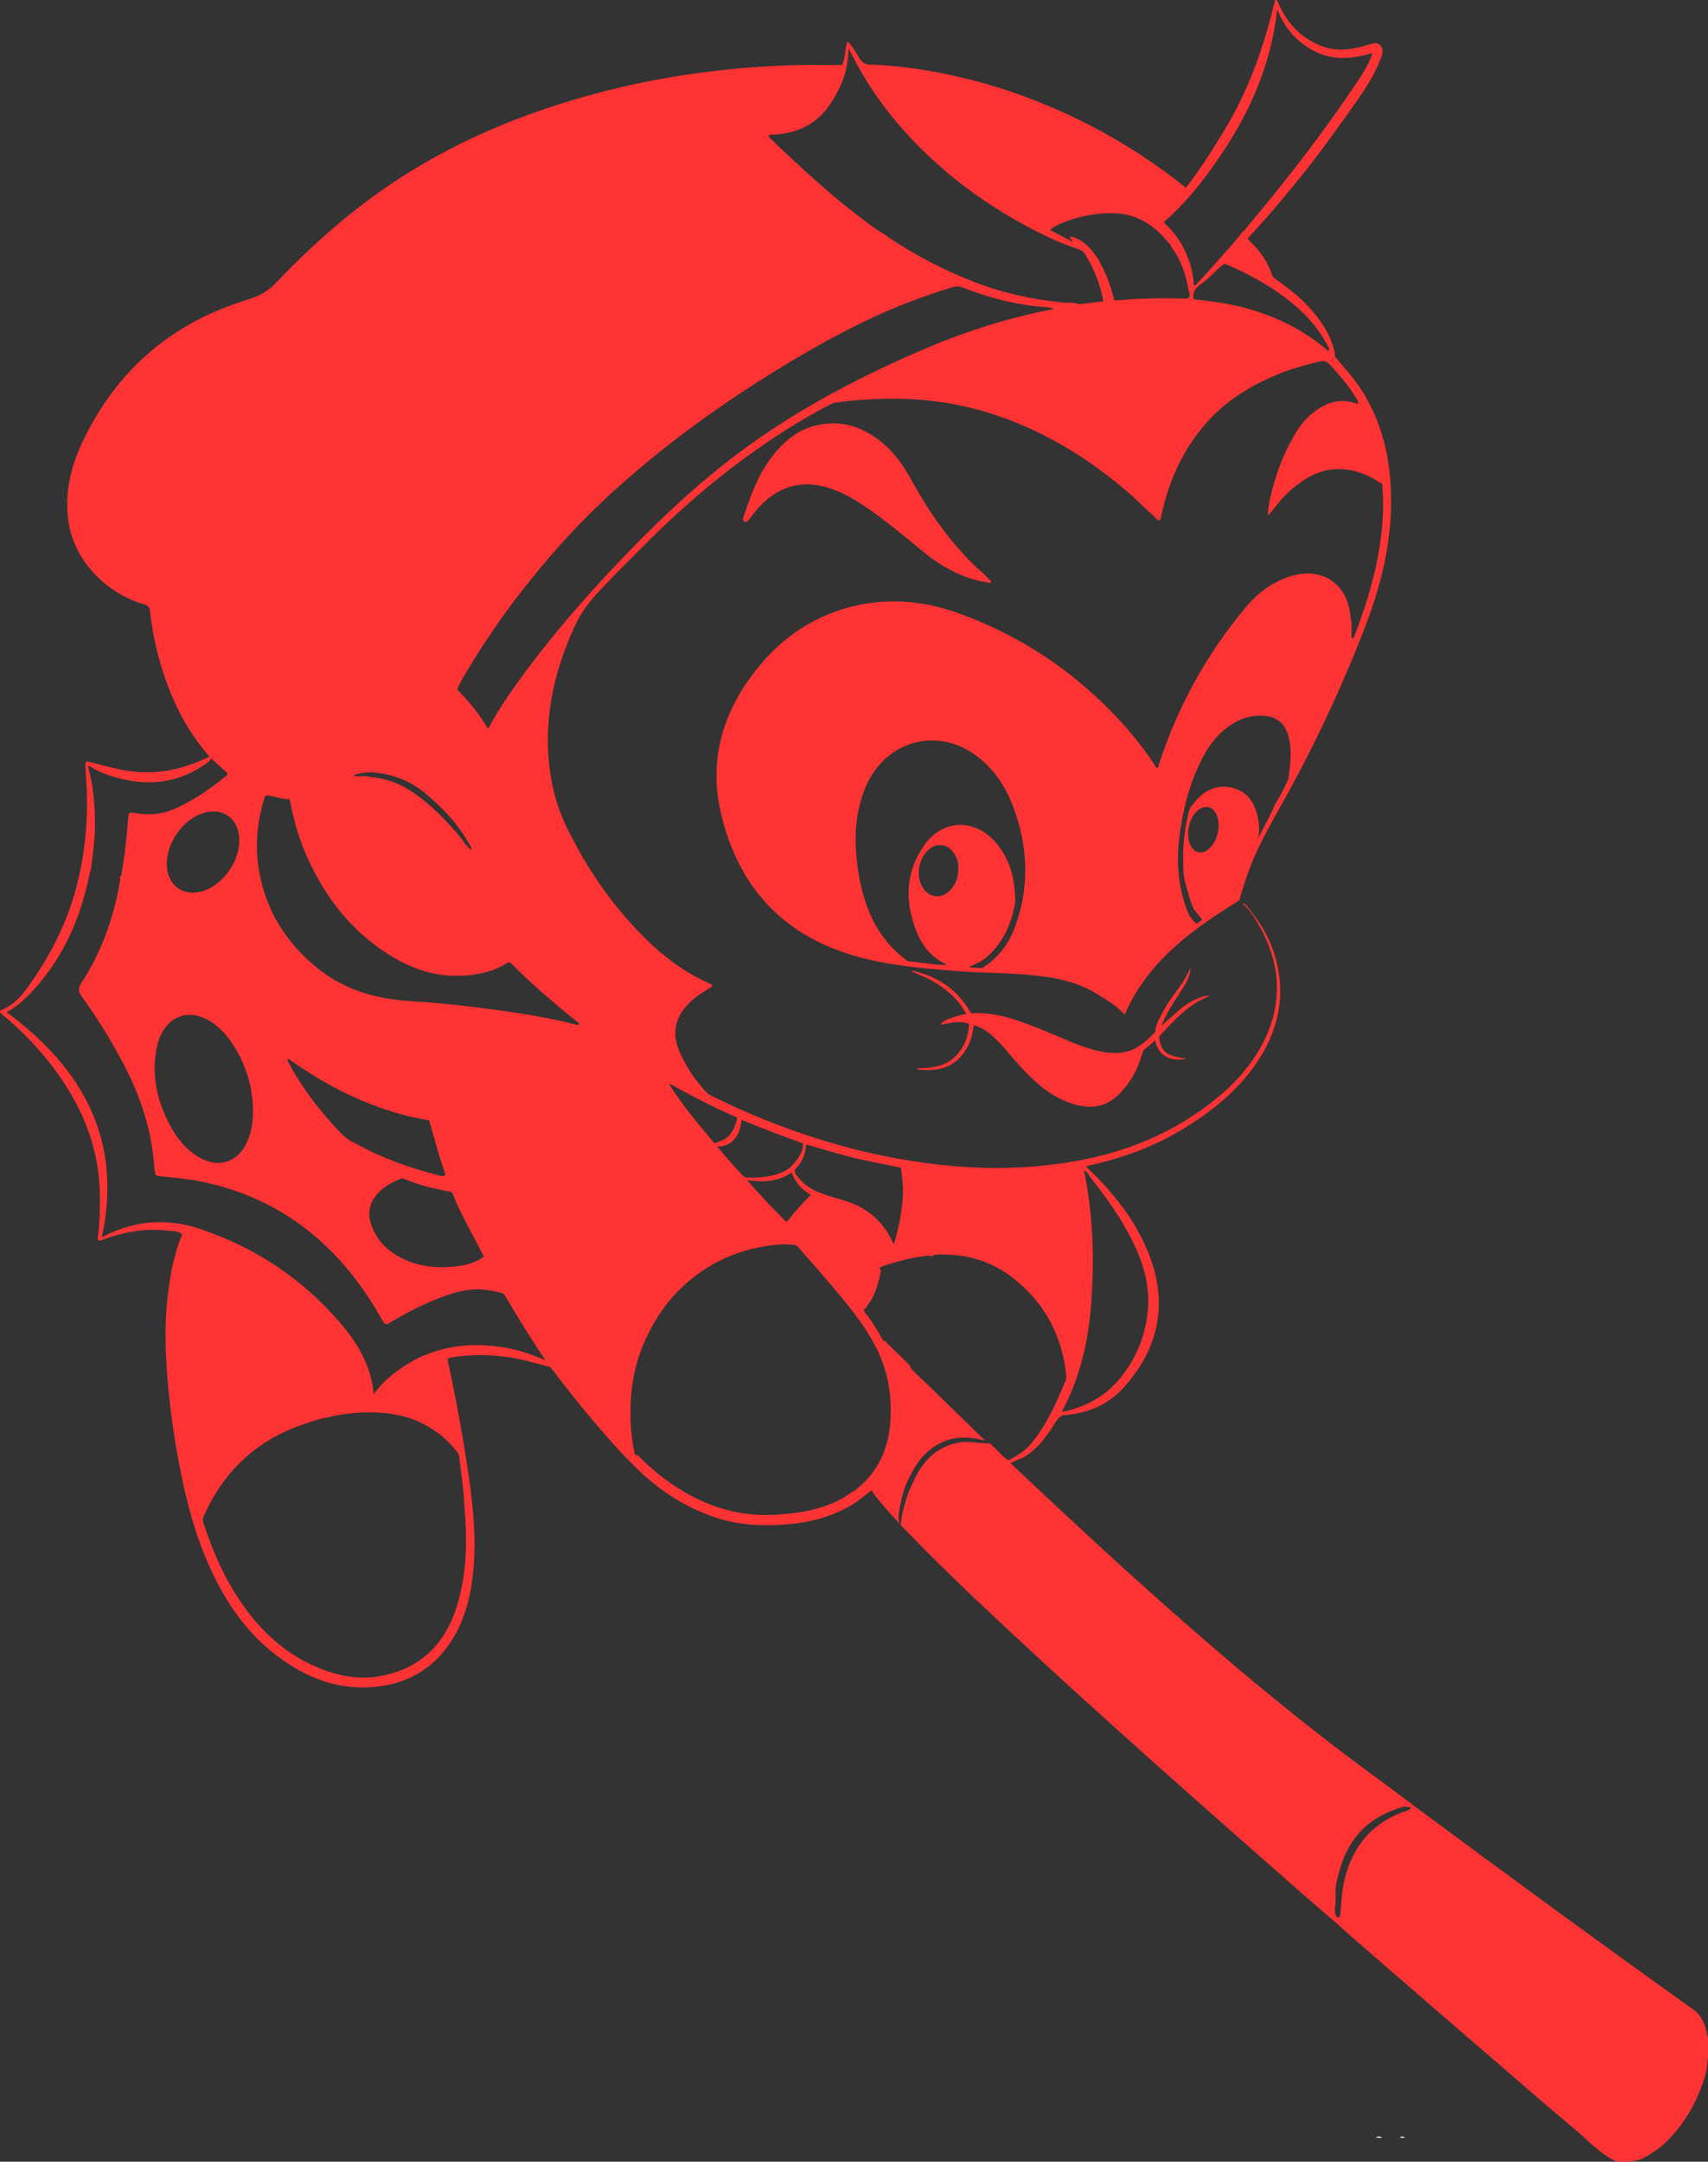 <?xml version="1.0" encoding="utf-8"?>
<!-- Generator: Adobe Illustrator 17.0.0, SVG Export Plug-In . SVG Version: 6.00 Build 0)  -->
<!DOCTYPE svg PUBLIC "-//W3C//DTD SVG 1.1//EN" "http://www.w3.org/Graphics/SVG/1.1/DTD/svg11.dtd">
<svg version="1.1" id="_x37C_" xmlns="http://www.w3.org/2000/svg" xmlns:xlink="http://www.w3.org/1999/xlink" x="0px" y="0px"
	 width="221.104px" height="279.793px" viewBox="0 0 221.104 279.793" enable-background="new 0 0 221.104 279.793"
	 xml:space="preserve">
<rect x="0" y="0" width="221.104" height="279.793" fill="#333333" stroke="none"/>
<path fill="#FF3333" d="M150.039,134.145c0.27,2.25,1.189,2.514,3.525,2.871c-1.662,0.434-3.607-0.136-4.021-2.363
	c-0.443,0.378-0.879,0.77-1.338,1.129c-0.217,0.17-0.285,0.377-0.354,0.627c-0.561,2.054-1.588,3.853-3.113,5.329
	c-1.672,1.616-3.684,1.817-5.816,1.152c-2.609-0.813-4.627-2.504-6.467-4.447c-1.32-1.392-2.447-2.957-3.867-4.259
	c-0.742-0.683-1.559-1.246-2.559-1.491c-0.07,0.814-0.23,1.605-0.57,2.355c-1.32,2.906-3.658,3.758-6.615,3.372
	c-0.027-0.004-0.051-0.055-0.121-0.137c1.715-0.076,3.41-0.149,4.746-1.358c1.305-1.183,1.922-2.689,1.973-4.44
	c-1.193-0.297-1.607-0.279-3.721,0.163c0.453-0.612,1.186-0.922,3.363-1.423c-1.078-1.993-2.732-3.38-4.695-4.428
	c-0.641-0.341-1.324-0.604-1.986-0.901c-0.105-0.042-0.209-0.084-0.393-0.157c0.246-0.119,0.391-0.095,0.531,0.021
	c3.17,0.767,5.564,2.56,7.174,5.399c3.498-0.237,6.613,1.094,9.748,2.359c2.16,0.872,4.254,1.922,6.537,2.467
	c0.957,0.228,1.92,0.36,2.912,0.289c1.992-0.142,3.346-1.355,4.631-2.701c0.041-1.002,0.596-1.807,1.035-2.651
	c0.451-0.872,1.016-1.676,1.596-2.466c0.738-1.005,1.453-2.022,1.926-3.193c0.006,0.894-0.375,1.646-0.816,2.373
	c-0.918,1.514-1.996,2.932-2.713,4.565c-0.084,0.189-0.148,0.385-0.223,0.578c0.732-0.653,1.453-1.317,2.195-1.958
	c0.924-0.794,1.943-1.436,3.115-1.807c0.258-0.082,0.512-0.169,0.936-0.086C153.744,129.967,151.973,132.153,150.039,134.145z
	 M96.922,67.288c0.477-0.58,0.906-1.203,1.422-1.747c2.129-2.248,4.729-3.287,7.803-2.676c2.105,0.419,3.99,1.449,5.764,2.643
	c2.688,1.81,5.164,3.892,7.662,5.949c2.193,1.807,4.652,3.154,7.455,3.799c0.1,0.036,0.203,0.084,0.24-0.013
	c0.01,0.003,0.02,0.007,0.031,0.009c0.25,0.078,0.506,0.175,0.766,0.169c0.365-0.008,0.309-0.166,0.072-0.337
	c-0.01-0.036-0.035-0.058-0.068-0.064c-0.604-0.743-1.398-1.286-2.07-1.958c-3.17-3.167-5.732-6.775-7.881-10.697
	c-0.965-1.763-2.063-3.442-3.588-4.784c-2.559-2.249-5.467-3.333-8.895-2.512c-2.648,0.635-4.49,2.38-6.037,4.502
	c-1.621,2.224-2.482,4.798-3.361,7.363c-0.07,0.204-0.104,0.427,0.111,0.565C96.613,67.667,96.777,67.463,96.922,67.288z
	 M220.976,263.223c-0.238-1.24-0.705-2.357-1.773-3.12c-12.15-8.676-24.193-17.501-36.184-26.397l0,0v-0.001
	c-1.82-1.357-3.629-2.729-5.463-4.069c-8.969-6.575-17.51-13.678-25.836-21.044c-4.5-3.981-8.947-8.021-13.342-12.116
	c-2.533-2.361-5.055-4.737-7.58-7.106c0.648-0.342,1.369-0.52,1.998-0.924c1.527-0.983,2.58-2.388,3.529-3.884
	c0.367-0.578,0.684-1.203,1.314-1.4c0.229,0.007,0.461,0.043,0.684-0.056c2.877-0.289,5.357-1.502,7.242-3.629
	c4.449-5.018,5.654-10.752,3.191-17.068c-1.746-4.479-4.689-8.15-8.174-11.412c0.072-0.038,0.141-0.095,0.217-0.111
	c4.475-0.954,8.721-2.503,12.619-4.929c3.912-2.433,7.412-5.3,9.836-9.311c1.861-3.082,2.777-6.418,2.377-10.001
	c-0.373-3.329-1.695-6.319-3.852-8.904c-0.273-0.325-0.463-0.81-1-0.849c0.934,0.746,1.57,1.729,2.143,2.746
	c1.447,2.57,2.402,5.319,2.377,8.284c-0.023,3.024-0.949,5.82-2.561,8.406c-1.904,3.061-4.492,5.411-7.406,7.463
	c-5.619,3.958-11.922,6.036-18.686,6.889c-3.158,0.398-6.326,0.573-9.502,0.466c-4.855-0.162-9.652-0.813-14.393-1.889
	c-5.746-1.303-11.297-3.192-16.688-5.562c-1.338-0.589-2.643-1.252-3.971-1.866c-0.656-0.305-1.033-0.909-1.477-1.422
	c-1.045-1.205-1.851-2.571-2.533-4.017c-1.449-3.074-0.4-5.395,1.898-7.245c0.604-0.485,1.264-0.89,1.924-1.294
	c0.414-0.253,0.404-0.359-0.039-0.553c-4.133-1.804-7.428-4.684-10.394-8.005c-3.313-3.705-5.979-7.834-8.146-12.292
	c-1.266-2.604-1.971-5.37-2.256-8.241c-0.621-6.27,0.76-12.152,3.381-17.82c0.816-1.762,1.963-3.215,3.275-4.608
	c2.035-2.161,4.148-4.244,6.248-6.34c5.357-5.346,11.174-10.128,17.553-14.209c1.936-1.239,3.926-2.396,5.971-3.449
	c0.422-0.218,0.881-0.256,1.334-0.316c1.842-0.246,3.693-0.348,5.553-0.399c5.258-0.143,10.371,0.613,15.322,2.379
	c4.561,1.626,8.76,3.94,12.658,6.802c1.99,1.46,3.895,3.023,5.65,4.765c0.518,0.513,1.102,0.958,1.607,1.489
	c0.125,0.131,0.246,0.345,0.453,0.277c0.197-0.063,0.195-0.303,0.234-0.483c0.396-1.82,0.914-3.603,1.633-5.327
	c1.07-2.569,2.518-4.891,4.383-6.967c2.592-2.883,5.826-4.775,9.365-6.219c1.67-0.681,3.414-1.113,5.156-1.557
	c0.506-0.129,0.877-0.033,1.236,0.344c1.287,1.351,2.473,2.776,3.455,4.366c0.148,0.238,0.369,0.478,0.197,0.803
	c0,0-0.002,0-0.002,0.001c-0.008-0.004-0.012-0.009-0.018-0.012c-1.41-0.538-2.801-0.522-4.166,0.147
	c-1.604,0.785-2.828,1.986-3.746,3.494c-1.438,2.363-2.473,4.899-3.141,7.583c-0.248,1.001-0.496,2.003-0.523,3.231
	c0.309-0.36,0.516-0.581,0.699-0.818c0.75-0.979,1.551-1.913,2.504-2.701c1.824-1.508,3.807-2.622,6.287-2.499
	c1.91,0.095,3.604,0.783,5.162,1.854c0.008-0.044,0-0.084,0.002-0.126c0.055,0.058,0.111,0.114,0.145,0.194
	c0.184,2.128,0.133,4.247-0.107,6.37c-0.51,4.518-1.781,8.834-3.404,13.061c-0.086,0.228-0.131,0.489-0.396,0.602
	c0.002-0.021,0.016-0.036,0.016-0.058c-0.168-0.245-0.063-0.521-0.082-0.78c-0.047-0.611,0.092-1.235-0.123-1.836
	c-0.271-4.383-3.648-6.718-7.814-5.4c-2.389,0.753-4.289,2.228-5.861,4.116c-5.004,6.016-8.703,12.762-11.139,20.198
	c-0.059,0.183-0.014,0.435-0.283,0.504c-0.02-0.031-0.039-0.063-0.061-0.096c0,0,0-0.001-0.002-0.002l0.002,0.001
	c-1.963-3.053-4.316-5.783-6.92-8.305c-5.42-5.243-11.688-9.136-18.775-11.676c-4.205-1.506-8.545-1.949-12.943-1.006
	c-5.352,1.148-9.688,4.014-13.072,8.258c-4.344,5.445-6.248,11.646-4.676,18.521c2.146,9.374,7.746,15.749,17.127,18.544
	c4.336,1.291,8.803,1.654,13.277,2.017c3.516,0.283,7.053,0.21,10.563,0.614c2.5,0.287,4.938,0.776,7.172,2.028
	c1.094,0.611,2.139,1.29,3.146,2.031c0.318,0.309,0.637,0.617,1.01,0.978c3.029-6.986,8.824-11.068,14.924-14.842
	c-0.004-0.07-0.008-0.142-0.012-0.213c-0.006,0.003-0.012,0.006-0.018,0.008c0.004-0.002,0.012-0.005,0.016-0.008
	c0.018-0.038,0.023-0.079,0.018-0.121c0.318-0.981,0.623-1.967,0.959-2.941c1.162-3.373,2.949-6.446,4.678-9.541
	c4.027-7.209,7.52-14.67,10.498-22.366c2.541-6.57,4.035-13.322,3.195-20.442c-0.432-3.672-1.535-7.086-3.508-10.222
	c-1.016-1.614-2.287-3.019-3.523-4.454c0.01-0.249-0.02-0.49-0.078-0.737c-0.541-2.272-1.844-4.102-3.381-5.787
	c-1.352-1.48-2.982-2.632-4.592-3.807c-0.602-1.949-1.752-3.535-3.24-4.898c0.1-0.289,0.334-0.477,0.531-0.689
	c2.439-2.631,4.73-5.389,6.965-8.193c2.197-2.757,4.227-5.634,6.268-8.501c1.4-1.97,2.73-3.985,3.557-6.283
	c0.182-0.503,0.215-1.013-0.158-1.41c-0.365-0.39-0.838-0.31-1.332-0.153c-1.965,0.619-3.965,1.024-5.99,0.339
	c-3.006-1.019-4.879-3.21-6.074-6.06c-0.084,0-0.168,0-0.252,0c0.059,0.222-0.084,0.402-0.131,0.602
	c-1.363,5.689-3.328,11.141-6.367,16.176c-1.563,2.586-3.162,5.142-5.027,7.522c-4.883-3.911-10.168-7.165-15.865-9.746
	c-5.186-2.35-10.563-4.101-16.164-5.163c-2.828-0.537-5.672-0.907-8.547-1.031l0,0c-0.002,0-0.004,0-0.004,0
	c-0.184,0.048-0.416-0.008-0.602-0.002c-0.607-0.113-0.98-0.598-1.303-1.197c-0.256-0.473-0.598-0.899-0.9-1.347
	c-0.111-0.165-0.189-0.372-0.463-0.393c-0.295,0.988-0.219,2.055-0.67,2.998c-2.465-0.015-4.928-0.047-7.393,0.053
	c-4.315,0.169-8.612,0.566-12.88,1.216c-4.895,0.745-9.723,1.81-14.471,3.227c-8.176,2.442-15.941,5.803-23.074,10.518
	c-5.646,3.731-10.709,8.177-15.357,13.084c-1.045,1.101-2.152,1.777-3.639,2.226c-9.93,2.994-17.178,9.194-21.578,18.62
	c-1.521,3.26-2.289,6.677-1.711,10.312c0.871,5.466,5.535,9.381,9.742,10.533c0.654,0.18,0.738,0.514,0.795,1.011
	c0.408,3.617,1.301,7.113,2.664,10.484c1.219,3.017,2.879,5.77,5.018,8.229c-0.342,0.152-0.684,0.305-1.025,0.456
	c-3.32,1.479-6.752,1.961-10.344,1.242c-1.324-0.264-2.625-0.607-3.924-0.963c-0.699-0.191-0.793-0.142-0.766,0.549
	c0.055,1.288,0.184,2.574,0.207,3.863c0.039,2.082-0.072,4.157-0.32,6.229c-0.283,2.356-0.773,4.662-1.467,6.929
	c-1.33,4.348-3.479,8.274-6.164,11.919c-0.859,1.167-1.92,2.124-3.313,2.647c0,0.083,0,0.167,0,0.25
	c1.717,1.393,3.307,2.912,4.789,4.557c1.963,2.18,3.646,4.543,5.029,7.128c2.143,4.006,3.184,8.273,3.125,12.819
	c-0.019,1.459-0.041,2.912-0.248,4.359c-0.105,0.73-0.037,0.767,0.652,0.517c2.688-0.977,5.447-1.488,8.309-1.161
	c0.65,0.074,1.373,0.002,1.93,0.498c-1.066,2.532-1.543,5.207-1.865,7.911c-0.502,4.229-0.287,8.46,0.135,12.681
	c0.285,2.836,0.693,5.656,1.213,8.462c0.781,4.229,1.77,8.398,3.396,12.395c2.055,5.046,4.838,9.579,9.223,12.961
	c4.096,3.16,8.662,4.856,13.893,4.013c3.365-0.543,6.193-2.181,8.25-4.937c2.299-3.082,3.166-6.696,3.479-10.445
	c0.322-3.842-0.055-7.663-0.594-11.468c-0.734-5.166-1.678-10.294-2.781-15.393c0.111-0.179,0.303-0.225,0.482-0.255
	c2.644-0.445,5.285-0.393,7.932,0.046c1.664,0.276,3.266,0.788,4.895,1.2c1.789,2.323,3.582,4.643,5.482,6.879
	c1.848,2.171,3.715,4.324,5.775,6.3c2.896,2.834,6.223,4.974,10.074,6.273c3.082,1.038,6.236,1.169,9.443,0.895
	c2.877-0.246,5.596-0.98,8.113-2.419c0.982-0.562,1.801-1.337,2.713-1.989c0.059,0.108,0.105,0.227,0.18,0.325
	c1.055,1.425,2.234,2.743,3.459,4.026v-0.001c-0.182-0.371-0.16-0.769-0.148-1.164c0.211-1.528,0.523-3.029,1.174-4.44
	c0.613-1.209,1.223-2.411,2.207-3.387c1.809-1.793,3.953-2.463,6.453-2.058c0.082,0.014,0.166,0.015,0.25,0.024
	c0.387,0.07,0.766,0.178,1.15,0.252c-0.236-0.182-0.457-0.381-0.668-0.594c-2.07-2.084-4.23-4.074-6.307-6.152
	c-0.777-0.779-1.607-1.514-2.387-2.294c-0.184-0.186-0.389-0.367-0.387-0.656c-0.996-0.975-1.988-1.953-2.994-2.917
	c-0.125-0.119-0.182-0.409-0.467-0.28c-0.73-1.302-1.5-2.58-2.432-3.75c-0.18-0.225-0.049-0.314,0.074-0.46
	c1.201-1.406,1.711-3.101,2.031-4.875c0.027-0.149-0.051-0.177-0.16-0.197c0.021-0.33,0.299-0.367,0.525-0.443
	c1.805-0.608,3.643-1.076,5.537-1.303c0.203-0.024,0.408-0.049,0.572,0.111c0.428-0.322,0.943-0.27,1.43-0.274
	c3.43-0.025,6.525,0.919,9.254,3.077c3.904,3.087,6.137,7.088,6.771,11.997c0.064,0.497,0.18,1.038-0.139,1.518
	c-0.568,1.314-1.084,2.65-1.766,3.913c-0.758,1.411-1.566,2.792-2.611,4.015c-0.795,0.929-1.816,1.564-2.895,2.113
	c-0.695-0.369-1.131-1.031-1.707-1.533c-0.248-0.216-0.463-0.474-0.73-0.665c-0.104,0-0.205,0.005-0.254,0.002
	c-0.264-0.016-0.529-0.029-0.793-0.043c-0.119-0.006-0.236-0.014-0.352-0.024c-0.758-0.064-1.471-0.186-2.26-0.078
	c-3.236,0.439-5.092,2.515-6.324,5.33c-0.668,1.243-0.986,2.602-1.332,3.95c-0.018,0.064-0.023,0.124-0.025,0.182
	c-0.029,0.223-0.092,0.651-0.193,1.22c-0.033-0.039-0.068-0.077-0.1-0.116c0.08,0.095,0.158,0.193,0.244,0.283
	c4.195,4.365,8.551,8.566,12.986,12.686c3.119,2.895,6.232,5.794,9.377,8.657c3.639,3.313,7.305,6.596,10.973,9.875
	c3.156,2.821,6.332,5.624,9.506,8.429c2.922,2.582,5.848,5.159,8.781,7.729c1.6,1.401,3.217,2.779,4.826,4.168
	c0.51,0.461,1.01,0.932,1.527,1.382c3.309,2.875,6.617,5.749,9.932,8.617c3.219,2.786,6.443,5.568,9.67,8.347
	c3.115,2.683,6.203,5.4,9.371,8.021c1.83,1.515,3.408,3.366,5.639,4.367c0.5,0,1.002,0,1.504,0c0.672-0.11,1.355-0.159,1.971-0.497
	c1.01-0.552,1.965-1.179,2.801-1.977c2.098-2.011,3.602-4.412,4.627-7.118c0.449-1.186,0.861-2.389,0.82-3.688
	c0.023-0.003,0.045-0.002,0.066-0.014c0-0.209,0-0.417,0-0.627c0-0.753,0-1.505,0-2.258
	C220.945,263.521,221.002,263.358,220.976,263.223z M123.049,115.18c-1.227,1.311-2.949,1.048-3.744-0.561
	c-0.721-1.455-0.367-3.439,0.813-4.557c1.115-1.058,2.586-0.883,3.406,0.416c0.387,0.614,0.58,1.288,0.537,1.84
	C124.057,113.52,123.75,114.431,123.049,115.18z M131.316,120.169c-0.814,2.146-2.182,3.877-4.139,5.114
	c-0.602,0.003-1.201,0-1.791-0.126c0.922-0.343,1.797-0.771,2.527-1.445c2.057-1.891,3.08-4.305,3.523-7.009
	c-0.008-0.251-0.014-0.501-0.025-0.751c-0.119-2.614-0.824-5.017-2.6-7.01c-2.691-3.021-6.783-2.891-9.123,0.4
	c-2.541,3.575-2.6,7.464-0.957,11.417c0.758,1.822,1.998,3.267,3.852,4.095c-1.043,0.122-2.061-0.127-3.09-0.215
	c-0.662-0.079-1.324-0.157-1.986-0.235c-3.979-2.876-5.697-6.989-6.41-11.665c-0.428-2.808-0.519-5.607,0.15-8.391
	c0.582-2.423,1.609-4.621,3.523-6.284c3.227-2.802,7.76-2.965,11.34-0.449c2.465,1.73,4.055,4.13,5.084,6.9
	C133.123,109.708,133.303,114.941,131.316,120.169z M156.414,109.923c-0.838,0.699-1.771,0.499-2.281-0.469
	c-0.711-1.354-0.246-3.61,0.943-4.576c0.936-0.76,1.957-0.512,2.422,0.6c0.18,0.424,0.262,0.876,0.271,1.437
	C157.695,108.018,157.381,109.117,156.414,109.923z M166.873,100.086c-0.033,0.248-0.055,0.497-0.082,0.745
	c-0.506,1.043-0.98,2.103-1.621,3.075c-0.719,1.601-1.545,3.146-2.367,4.694c0-0.002,0-0.003,0-0.003
	c0.316-0.99,0.199-1.989-0.018-2.963c-0.379-1.709-1.27-3.079-3.021-3.601c-1.76-0.522-3.328-0.059-4.637,1.257
	c-0.367,0.371-0.684,0.783-1,1.196c-0.236,0.449-0.318,0.941-0.424,1.432c-0.381,1.8-0.584,3.62-0.543,5.458
	c0.025,1.056-0.002,2.126,0.35,3.151c0.041,0.057,0.529,2.125,0.996,3.052c0.059,0.214,0.258,0.326,0.363,0.505
	c0.027,0.033,0.059,0.061,0.086,0.093c0.199,0.311,0.5,0.551,0.65,0.896c-0.24,0.161-0.48,0.325-0.721,0.487
	c-0.84-0.649-1.199-1.594-1.502-2.549c-0.877-2.77-1.084-5.611-0.736-8.482c0.391-3.224,1.121-6.367,2.48-9.337
	c0.895-1.958,2.021-3.754,3.775-5.07c1.344-1.009,2.852-1.564,4.549-1.488c1.789,0.08,2.863,0.937,3.344,2.665
	C167.234,96.884,167.092,98.485,166.873,100.086z M166.178,38.383c2.336,1.725,4.355,3.74,5.68,6.368
	c0.102,0.197,0.359,0.409,0.074,0.662c-4.416-3.778-9.609-5.712-15.313-6.429c-0.701-0.088-1.402-0.169-2.105-0.253
	c-0.186-0.931,0.262-1.513,1.008-2.005c0.994-0.656,1.73-1.622,2.658-2.363c0.23-0.183,0.385-0.221,0.66-0.104
	C161.439,35.363,163.904,36.704,166.178,38.383z M150.879,28.538c2.404-2.07,4.373-4.529,6.207-7.096
	c2.508-3.512,4.646-7.233,6.137-11.3c1.055-2.884,1.779-5.849,2.113-8.931c0.975,2.462,2.619,4.327,4.967,5.483
	c2.371,1.168,4.846,0.925,7.373,0.165c-0.428,1.304-1.072,2.374-1.762,3.411c-3.074,4.623-6.367,9.088-9.82,13.433
	c-1.633,2.058-3.326,4.067-4.994,6.097c-0.092,0.111-0.215,0.197-0.322,0.294c-1.066,1.411-2.299,2.68-3.453,4.012
	c-0.775,0.895-1.592,1.757-2.389,2.632c-0.084,0.091-0.16,0.215-0.299,0.193c-0.129-0.021-0.119-0.15-0.123-0.253
	c-0.084-1.779-0.678-3.405-1.496-4.965c-0.58-0.973-1.252-1.876-2.092-2.643C150.74,28.901,150.601,28.777,150.879,28.538z
	 M137.271,28.949c2.25-0.966,4.611-1.425,7.053-1.343c2.828,0.096,5.014,1.489,6.781,3.61c0.195,0.233,0.469,0.426,0.535,0.757
	c0.99,1.285,1.568,2.763,1.973,4.314c0.137,0.519,0.188,1.061,0.336,1.573c0.166,0.571-0.004,0.819-0.592,0.788
	c-2.754-0.08-5.506-0.056-8.252,0.198c-0.289,0.027-0.584,0.013-0.875,0.017c-0.381-1.729-0.992-3.373-1.863-4.917
	c-0.063-0.105-0.104-0.222-0.154-0.334c-0.631-0.9-1.264-1.806-2.217-2.406c-0.449-0.281-0.91-0.564-1.48-0.557
	c-0.055,0.319,0.264,0.371,0.342,0.573c-0.049,0.059-0.1,0.061-0.156,0.008c-0.898-0.474-1.799-0.949-2.752-1.453
	C136.35,29.367,136.81,29.147,137.271,28.949z M99.543,17.537c0.074-0.193,0.336-0.096,0.512-0.104
	c1.912-0.097,3.709-0.567,5.277-1.702c1.66-1.202,2.664-2.909,3.51-4.718c0.678-1.455,0.941-3.013,1.012-4.751
	c0.422,0.803,0.773,1.487,1.141,2.164c1.602,2.946,3.537,5.661,5.748,8.174c4.631,5.26,10.113,9.437,16.279,12.737
	c2.137,1.143,4.32,2.177,6.629,2.93c0.457,0.149,0.754,0.415,0.934,0.843c1.123,1.821,1.84,3.799,2.264,5.889
	c-0.75,0.09-1.5,0.179-2.252,0.269c-0.199,0.113-0.436-0.018-0.635,0.095c-0.084,0.004-0.166,0.008-0.248,0.012
	c-0.672-0.27-1.391-0.147-2.082-0.216c-3.93-0.385-7.742-1.21-11.436-2.627c-3.928-1.506-7.617-3.454-11.121-5.768
	c-0.117-0.079-0.219-0.184-0.328-0.276c-1.406-0.782-2.652-1.797-3.926-2.765c-3.076-2.338-5.922-4.945-8.748-7.574
	c-0.75-0.696-1.496-1.394-2.219-2.117C99.715,17.892,99.455,17.76,99.543,17.537z M60.818,86.255
	c2.393-3.973,5.074-7.747,7.984-11.355c3.07-3.807,6.373-7.41,9.967-10.726c7.156-6.6,15.031-12.238,23.367-17.248
	c3.311-1.989,6.688-3.852,10.174-5.514c3.564-1.699,7.238-3.116,11.023-4.245c0.455-0.137,0.861-0.118,1.32,0.062
	c3.057,1.192,6.201,2.047,9.475,2.422c0.773,0.089,1.578,0.029,2.324,0.338c-5.672,1.086-11.16,2.793-16.469,5.047
	c-8.586,3.649-16.814,7.958-24.318,13.555c-5.154,3.845-9.828,8.223-14.295,12.834c-5.018,5.181-9.77,10.586-14.014,16.424
	c-1.496,2.058-2.936,4.154-4.168,6.502c-1.129-1.923-2.479-3.572-3.998-5.085C59.578,88.178,60.23,87.23,60.818,86.255z
	 M48.334,99.98c2.467,0.197,4.693,1.041,6.619,2.621c2.416,1.984,4.523,4.235,5.996,7.026c0.047,0.085,0.127,0.174,0.031,0.318
	c-0.395-0.081-0.443-0.573-0.789-0.704c-0.414-0.729-0.984-1.344-1.531-1.961c-1.676-1.887-3.488-3.632-5.625-5.001
	c-1.531-0.98-3.215-1.538-5.027-1.704c-0.371-0.034-0.729-0.18-1.111-0.112c-0.34,0-0.68,0-1.02,0
	c-0.002-0.057-0.006-0.112-0.01-0.17C46.666,100.041,47.498,99.913,48.334,99.98z M32.76,143.676
	c0.018,1.438-0.195,2.831-0.785,4.15c-1.148,2.566-3.594,3.401-6.063,2.046c-1.783-0.979-3-2.509-3.93-4.27
	c-1.684-3.19-2.43-6.553-1.66-10.148c0.238-1.116,0.713-2.139,1.527-2.965c1.412-1.436,3.535-1.512,5.5-0.217
	c1.063,0.699,1.92,1.607,2.629,2.651C31.771,137.564,32.687,140.488,32.76,143.676z M30.978,108.773
	c0.004,2.71-2.012,5.605-4.52,6.494c-2.637,0.933-4.85-0.617-4.867-3.411c-0.02-2.717,1.976-5.637,4.465-6.53
	C28.768,104.353,30.973,105.897,30.978,108.773z M59.201,187.949c0.117,0.151,0.215,0.311,0.234,0.506
	c0.209,1.964,0.537,3.914,0.656,5.891c0.1,1.642,0.246,3.281,0.232,4.928c0.029,2.893-0.303,5.733-1.145,8.51
	c-1.486,4.913-4.635,8.099-9.723,9.111c-2.828,0.563-5.601,0.072-8.256-1.034c-3.818-1.593-6.846-4.182-9.297-7.474
	c-2.57-3.452-4.295-7.326-5.609-11.4c-0.106-0.329,0.004-0.576,0.119-0.833c2.399-5.374,6.27-9.255,11.771-11.408
	c2.783-1.089,5.664-1.796,8.682-1.918c2.814-0.114,5.529,0.209,8.053,1.531C56.601,185.24,58.035,186.441,59.201,187.949z
	 M65.203,174.395c-5.971-0.946-11.26,0.405-15.676,4.673c-0.209,0.202-0.389,0.435-0.578,0.657
	c-0.182,0.215-0.357,0.436-0.582,0.711c-0.322-3.777-2.178-6.755-4.518-9.438c-4.896-5.616-10.922-9.596-17.992-11.945
	c-4.139-1.376-8.209-1.139-12.141,0.827c-0.205,0.102-0.402,0.219-0.547,0.299c2.75-12.609-2.434-21.849-12.322-29.18
	c1.084-0.563,2.1-1.41,3.02-2.368c3.353-3.491,5.58-7.619,6.926-12.248c0.396-1.363,0.703-2.745,1.012-4.127
	c0.293-2.145,0.543-4.291,0.479-6.46c-0.063-2.124-0.248-4.231-0.828-6.286c-0.035-0.119-0.076-0.241,0.045-0.399
	c0.811,0.495,1.664,0.924,2.572,1.228c4.248,1.415,8.35,1.314,12.199-1.226c0.397-0.262,0.809-0.517,1.078-0.932
	c0.701,0.63,1.402,1.26,2.104,1.89c-0.014,0.21-0.154,0.336-0.303,0.456c-1.934,1.574-3.982,2.976-6.246,4.037
	c-1.756,0.824-3.6,1.013-5.506,0.663c-0.678-0.124-0.734-0.054-0.797,0.64c-0.209,2.327-0.4,4.659-0.834,6.96
	c-0.041,0.229,0.016,0.531-0.277,0.653c0.145,0.302,0.043,0.603-0.012,0.903c-0.83,4.615-2.404,8.947-4.971,12.889
	c-0.404,0.623-0.379,1.074,0.053,1.673c2.35,3.257,4.443,6.673,6.191,10.294c1.828,3.782,2.949,7.755,3.234,11.955
	c0.012,0.188,0.066,0.37,0.08,0.556c0.023,0.331,0.174,0.447,0.512,0.479c1.869,0.173,3.736,0.346,5.58,0.727
	c5.037,1.04,9.613,3.084,13.656,6.264c3.826,3.007,6.832,6.725,9.252,10.929c0.221,0.38,0.428,0.767,0.703,1.11
	c0.303,0.321,0.537,0.031,0.766-0.104c1.941-1.149,3.932-2.193,6.029-3.031c1.793-0.717,3.613-1.306,5.576-1.237
	c0.92,0.032,1.822,0.197,2.709,0.439c0.176,0.048,0.365,0.095,0.473,0.271c1.676,2.884,3.441,5.711,5.301,8.48
	C68.879,175.31,67.088,174.694,65.203,174.395z M57.574,152.14c-0.311,0.169-0.617,0.028-0.906-0.047
	c-3.744-0.968-7.365-2.257-10.75-4.154c-0.092-0.051-0.192-0.083-0.287-0.122c-1.027-0.529-1.75-1.411-2.506-2.233
	c-2.008-2.185-3.777-4.553-5.264-7.125c-0.199-0.343-0.379-0.696-0.553-1.051c-0.051-0.103-0.209-0.257,0.037-0.343
	c2.648,1.814,5.355,3.526,8.289,4.852c3.18,1.438,6.461,2.549,9.924,3.085c0.453,1.599,0.902,3.199,1.369,4.795
	c0.186,0.637,0.424,1.26,0.615,1.898C57.586,151.828,57.768,151.979,57.574,152.14z M58.148,154.215
	c0.148,0.026,0.281,0.078,0.398,0.173c1.119,2.875,2.744,5.502,4.082,8.27c-1.416,1.03-3.074,1.262-4.744,1.342
	c-2.133,0.104-4.201-0.255-6.111-1.275c-1.779-0.95-3.088-2.333-3.732-4.273c-0.561-1.688-0.102-3.12,1.178-4.311
	c0.744-0.693,1.635-1.145,2.565-1.531c0.195-0.16,0.4-0.084,0.59-0.005C54.234,153.374,56.172,153.86,58.148,154.215z
	 M74.342,132.567c-3.426-0.886-6.916-1.417-10.412-1.895c-3.557-0.484-7.125-0.877-10.713-1.089
	c-4.402-0.26-8.527-1.397-12.045-4.212c-4.146-3.318-6.793-7.567-7.666-12.818c-0.502-3.021-0.23-6.039,0.641-8.985
	c0.082-0.279,0.082-0.724,0.6-0.618c0.914,0.184,1.807,0.492,2.752,0.512c0.43,2.146,0.945,4.272,1.771,6.306
	c2.428,5.963,6.131,10.892,11.75,14.201c3.563,2.1,7.395,2.874,11.49,1.954c1.086-0.244,2.109-0.655,3.055-1.245
	c0.254-0.157,0.414-0.165,0.641,0.06c2.77,2.756,5.726,5.3,8.783,7.73C74.82,132.792,74.551,132.621,74.342,132.567z
	 M103.955,147.989c0.045,1.032-0.535,1.807-1.127,2.545c-0.777,0.97-1.867,1.423-3.061,1.657c-0.984,0.194-1.975,0.265-2.977,0.228
	c-0.193-0.008-0.367-0.059-0.529-0.16c-1.205-1.234-2.328-2.543-3.424-3.875l0.002-0.001c0.928,0.027,1.707-0.289,2.297-1.015
	c0.574-0.704,0.758-1.552,0.867-2.424C98.627,146.034,101.283,147.032,103.955,147.989z M104.973,154.669
	c-1.146,1.086-2.164,2.287-3.146,3.52c-1.764-1.763-3.49-3.561-5.127-5.443c1.238,0.179,2.473,0.249,3.707-0.063
	c0.732-0.185,1.422-0.445,2.078-0.94C102.941,153.063,103.824,153.982,104.973,154.669z M87.101,140.482
	c2.691,1.515,5.447,2.9,8.271,4.152c0.037,0.017,0.063,0.054,0.092,0.081c-0.334,1.058-0.641,2.143-1.695,2.742
	c-0.395,0.223-0.838,0.354-1.258,0.528c-2.1-2.438-4.16-4.908-5.877-7.641C86.816,140.298,86.957,140.402,87.101,140.482z
	 M113.488,174.561c1.535,3.086,2.037,6.388,1.736,9.781c-0.277,3.15-1.479,5.922-3.926,8.05c-0.328,0.285-0.637,0.597-1.057,0.754
	c-1.336,1.036-2.881,1.648-4.482,2.107c-1.68,0.482-3.404,0.665-5.152,0.789c-4.711,0.336-8.961-0.965-12.879-3.464
	c-1.822-1.161-3.506-2.525-5.02-4.084c-0.238-0.245-0.244-0.239-0.449-0.115c-0.281-0.806-0.367-1.653-0.471-2.487
	c-0.17-1.383-0.189-2.777-0.145-4.171c0.09-2.97,0.742-5.803,1.99-8.506c1.201-2.605,2.799-4.928,4.924-6.86
	c2.654-2.418,5.74-4.039,9.254-4.815c1.502-0.332,3.018-0.555,4.568-0.46c0.25,0.015,0.484,0.102,0.732,0.091
	c1.328,1.52,2.676,3.022,3.98,4.561C109.451,168.51,111.85,171.264,113.488,174.561z M116.871,154.997
	c-0.149,2.028-0.533,4.014-1.166,6.082c-0.543-1.231-1.186-2.233-2.039-3.117c-1.334-1.383-2.965-2.195-4.785-2.702
	c-1.264-0.352-2.527-0.711-3.699-1.323c-0.873-0.453-1.559-1.104-2.123-1.899c-0.24-0.34-0.25-0.585,0.066-0.916
	c0.797-0.83,1.154-1.864,1.223-3.004c2.498,0.714,4.977,1.498,7.52,2.04c1.588,0.338,3.178,0.653,4.768,0.98
	C116.779,152.42,116.967,153.702,116.871,154.997z M137.92,181.838c1.988-4.083,2.969-8.417,3.322-12.927
	c0.398-5.135,0.303-10.244-0.529-15.331c-0.113-0.697-0.26-1.391-0.393-2.085c0.484,0.13,0.611,0.608,0.873,0.938
	c2.113,2.668,4.078,5.434,5.563,8.512c1.277,2.648,2.072,5.413,1.852,8.383c-0.248,3.351-1.414,6.358-3.539,8.981
	c-1.855,2.293-4.279,3.659-7.113,4.353c-0.158,0.039-0.328,0.043-0.492,0.063C137.615,182.429,137.768,182.133,137.92,181.838z
	 M181.291,234.658c-4.221,1.691-6.502,4.918-7.375,9.27c-0.148,0.741-0.221,1.505-0.293,2.256c-0.035,0.381-0.031,0.763-0.072,1.143
	c-0.023,0.205-0.002,0.82-0.309,0.853c-0.246,0.025-0.363-0.385-0.4-0.559c-0.104-0.504,0.047-1.021,0.047-1.525
	c0.002-0.847-0.047-1.857,0.168-2.681c0.09-0.341,0.182-0.681,0.268-1.023c0.969-3.803,3.133-6.588,6.859-8.031
	c0.268-0.104,0.533-0.213,0.807-0.306c0.236-0.08,0.533-0.176,0.779-0.224c0,0,0.016-0.003,0.023-0.005
	c0.1-0.02,0.914,0.132,0.918,0.124C182.476,234.364,181.689,234.499,181.291,234.658z"/>
<path fill="#FDF8DB" d="M178.087,276.686c0.28,0,0.563,0,0.845,0C178.65,276.484,178.367,276.454,178.087,276.686z"/>
<path fill="#FDF8DB" d="M181.184,276.686c0.234,0,0.467,0,0.704,0C181.651,276.468,181.418,276.489,181.184,276.686z"/>
</svg>
